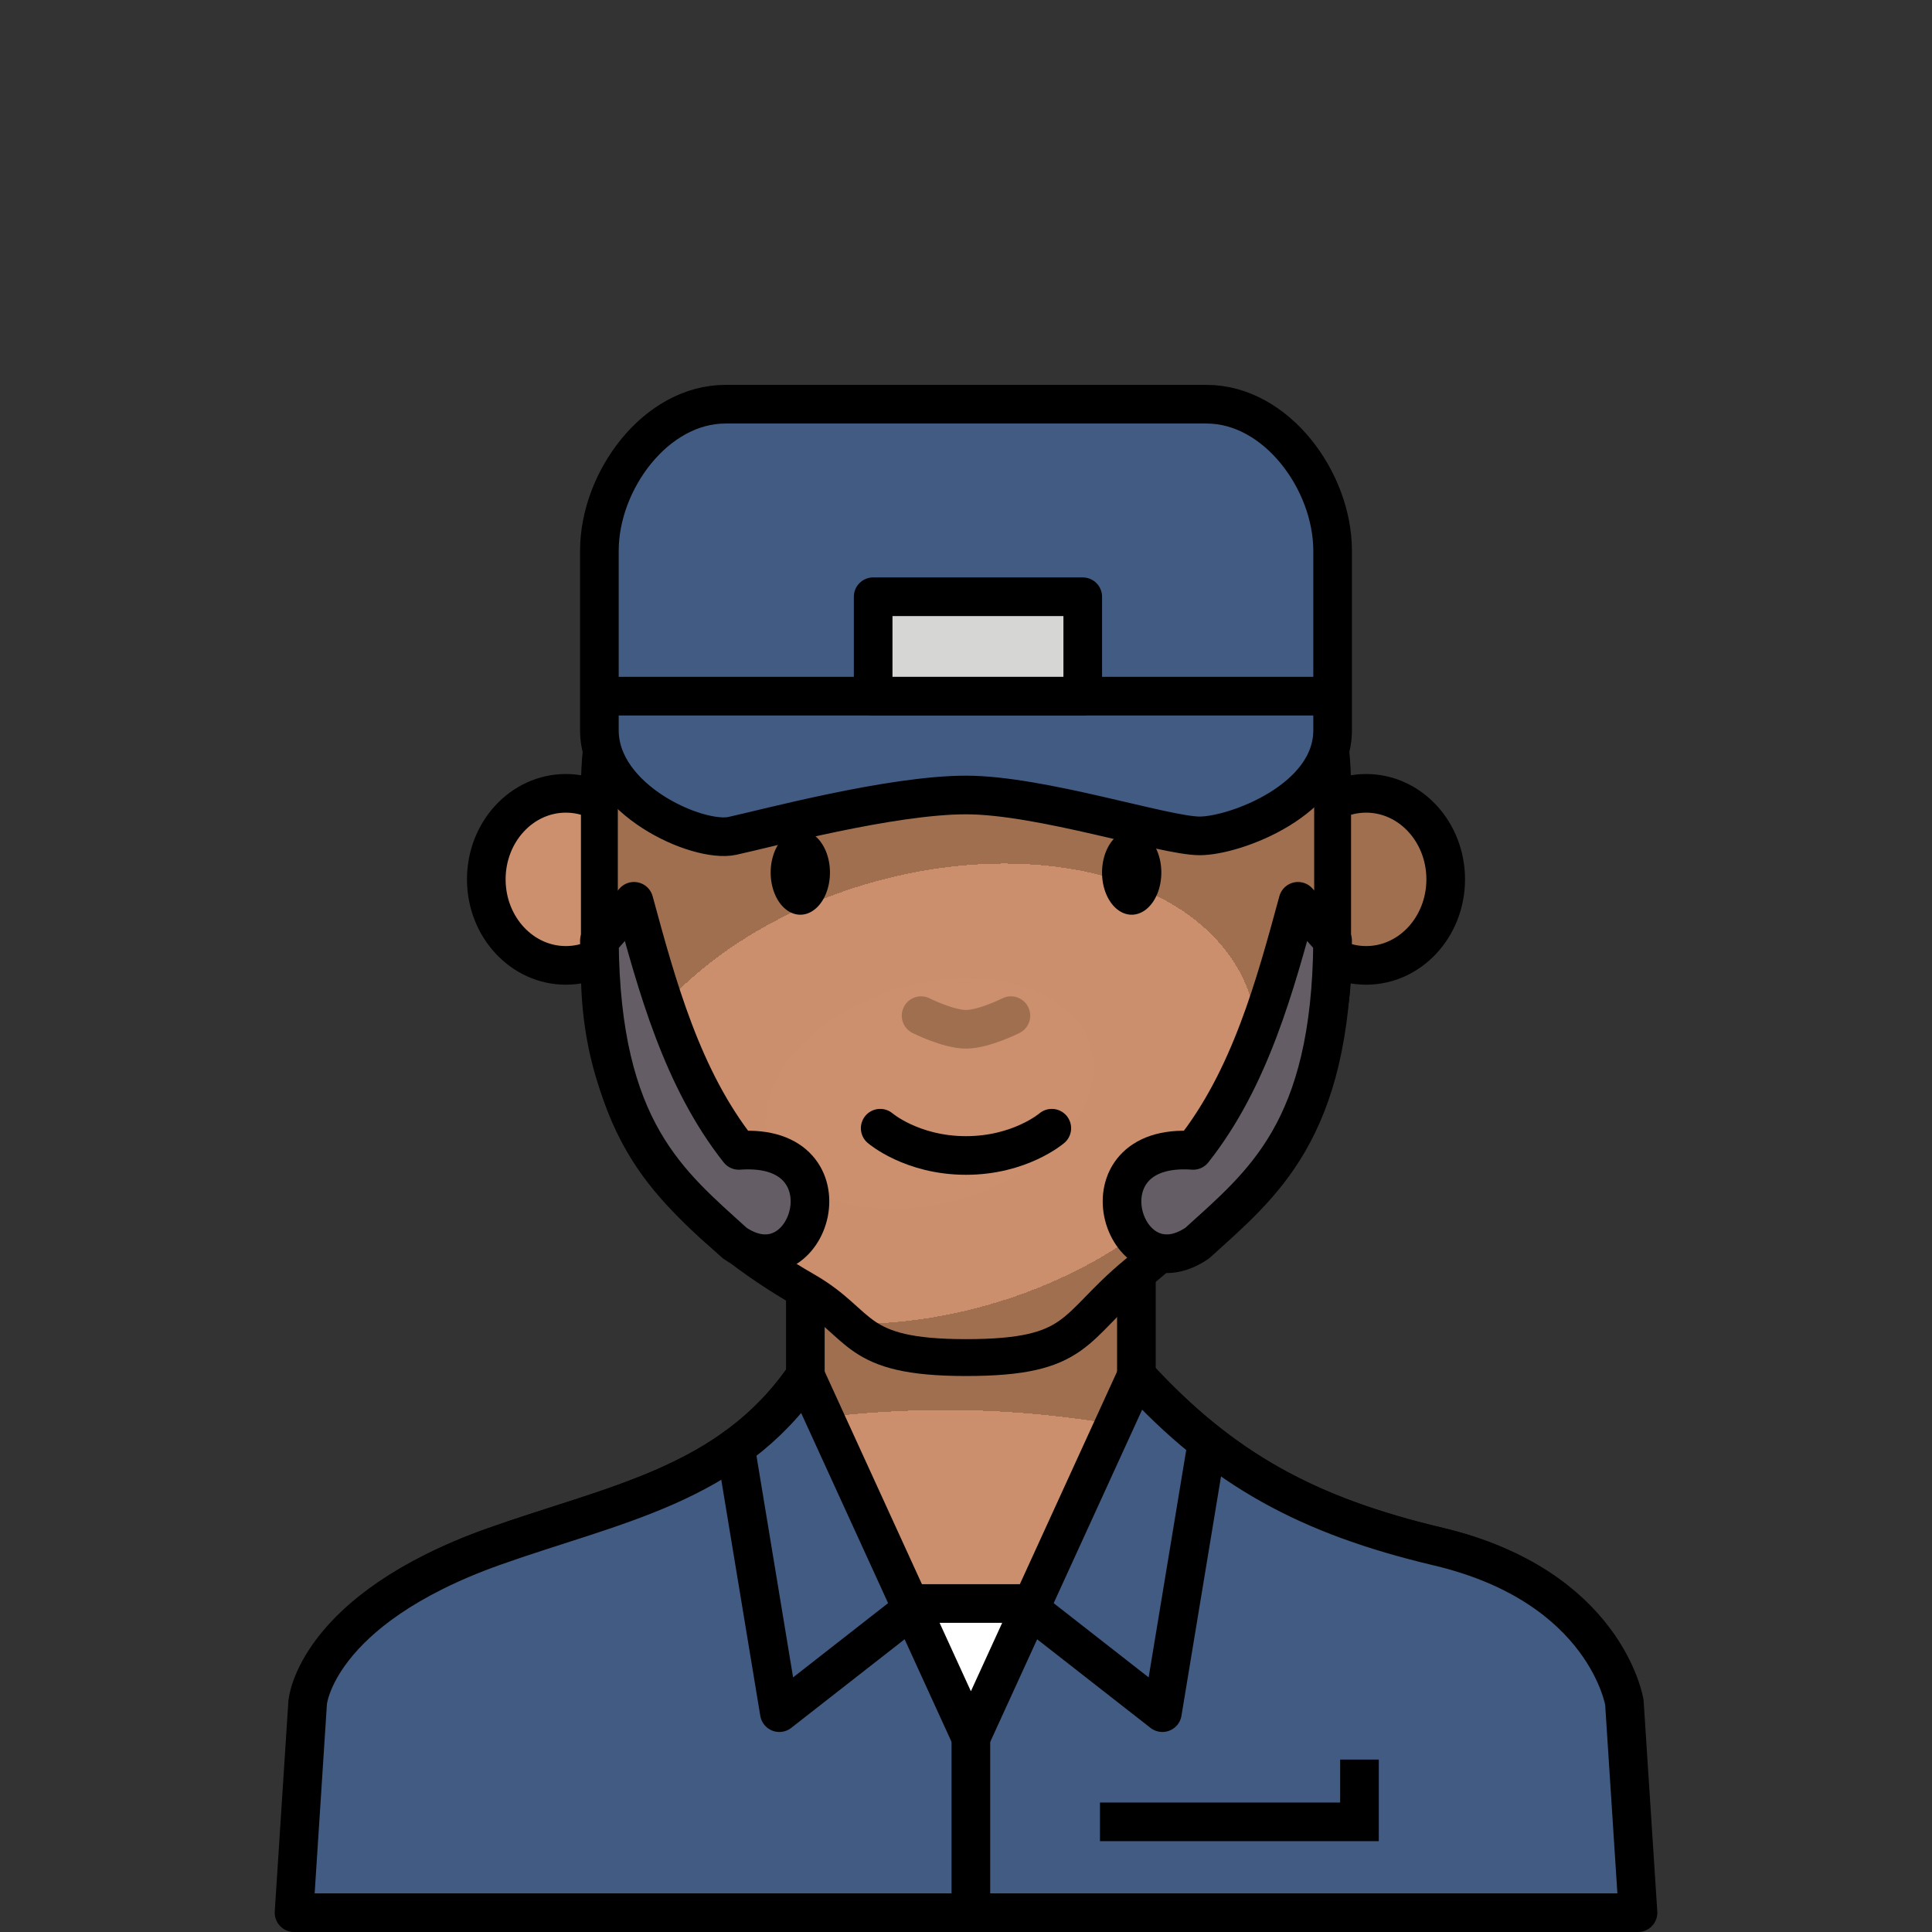 <?xml version="1.0" encoding="UTF-8" standalone="no"?>
<svg
   xmlns:dc="http://purl.org/dc/elements/1.1/"
   xmlns:cc="http://creativecommons.org/ns#"
   xmlns:rdf="http://www.w3.org/1999/02/22-rdf-syntax-ns#"
   xmlns:svg="http://www.w3.org/2000/svg"
   xmlns="http://www.w3.org/2000/svg"
   xmlns:xlink="http://www.w3.org/1999/xlink"
   xmlns:sodipodi="http://sodipodi.sourceforge.net/DTD/sodipodi-0.dtd"
   xmlns:inkscape="http://www.inkscape.org/namespaces/inkscape"
   sodipodi:docname="delivery.svg"
   inkscape:version="1.0 (4035a4fb49, 2020-05-01)"
   id="svg3147"
   version="1.1"
   viewBox="0 0 150 150"
   height="150mm"
   width="150mm">
  <rect x="0" y="0" width="150" height="150" fill="#333333" stroke="none"/>
  <defs
     id="defs3141">
    <pattern
       id="carreau-pt"
       patternTransform="translate(-2054.333,1959.279)"
       height="7.611"
       width="8.713"
       patternUnits="userSpaceOnUse">
      <rect
         y="6.2746067e-06"
         x="-2.2737368e-13"
         height="7.611"
         width="8.713"
         id="rect119919"
         style="fill:#800000;fill-opacity:1;stroke:none;stroke-width:1.086;stroke-linecap:round;stroke-linejoin:round;stroke-miterlimit:4;stroke-dasharray:none;stop-color:#000000" />
      <path
         id="path119921"
         d="M 3.075,7.611 V 0"
         style="fill:#800000;stroke:#c11a1a;stroke-width:1.81;stroke-linecap:butt;stroke-linejoin:miter;stroke-miterlimit:4;stroke-dasharray:none;stroke-opacity:1" />
      <path
         id="path119923"
         d="M 1.3287401e-5,4.79 H 8.713"
         style="fill:#c11a1a;fill-opacity:1;stroke:#c11a1a;stroke-width:1.81;stroke-linecap:butt;stroke-linejoin:miter;stroke-miterlimit:4;stroke-dasharray:none;stroke-opacity:1" />
    </pattern>
    <pattern
       id="pattern115842"
       patternTransform="translate(-1862,1832)"
       height="85"
       width="85"
       patternUnits="userSpaceOnUse">
      <rect
         y="0"
         x="3.4178149e-05"
         height="85"
         width="85"
         id="rect104700"
         style="fill:#800000;fill-opacity:1;stroke:none;stroke-width:11.339;stroke-linecap:round;stroke-linejoin:round;stroke-miterlimit:4;stroke-dasharray:none;stop-color:#000000" />
      <path
         id="path104779"
         d="M 30,85 V 1.0187008e-5"
         style="fill:#800000;stroke:#c11a1a;stroke-width:18.898;stroke-linecap:butt;stroke-linejoin:miter;stroke-miterlimit:4;stroke-dasharray:none;stroke-opacity:1" />
      <path
         id="path107256"
         d="M 0,53.5 H 85"
         style="fill:#c11a1a;fill-opacity:1;stroke:#c11a1a;stroke-width:18.898;stroke-linecap:butt;stroke-linejoin:miter;stroke-miterlimit:4;stroke-dasharray:none;stroke-opacity:1" />
    </pattern>
    <radialGradient
       inkscape:collect="always"
       xlink:href="#linearGradient83035"
       id="radialGradient23876-9-1"
       cx="-391.231"
       cy="602.332"
       fx="-391.231"
       fy="602.332"
       r="195.663"
       gradientTransform="matrix(0.331,0.003,-0.002,0.192,-66.916,68.909)"
       gradientUnits="userSpaceOnUse" />
    <linearGradient
       inkscape:collect="always"
       id="linearGradient83035">
      <stop
         style="stop-color:#cc906e;stop-opacity:1"
         offset="0"
         id="stop83027" />
      <stop
         id="stop83029"
         offset="0.704"
         style="stop-color:#cb8f6e;stop-opacity:1" />
      <stop
         id="stop83031"
         offset="0.704"
         style="stop-color:#a06f50;stop-opacity:1" />
      <stop
         style="stop-color:#a06f50;stop-opacity:1"
         offset="1"
         id="stop83033" />
    </linearGradient>
    <radialGradient
       r="29.964"
       fy="167.531"
       fx="-213.383"
       cy="167.531"
       cx="-213.383"
       gradientTransform="matrix(1.181,-0.353,0.239,0.77,12.709,-71.95)"
       gradientUnits="userSpaceOnUse"
       id="radialGradient2164"
       xlink:href="#linearGradient83035"
       inkscape:collect="always" />
  </defs>
  <sodipodi:namedview
     inkscape:window-maximized="1"
     inkscape:window-y="-8"
     inkscape:window-x="-8"
     inkscape:window-height="1017"
     inkscape:window-width="1920"
     showgrid="false"
     inkscape:document-rotation="0"
     inkscape:current-layer="layer1"
     inkscape:document-units="mm"
     inkscape:cy="529.77597"
     inkscape:cx="143.41376"
     inkscape:zoom="0.7"
     inkscape:pageshadow="2"
     inkscape:pageopacity="0.0"
     borderopacity="1.0"
     bordercolor="#666666"
     pagecolor="#ffffff"
     id="base" />
  <g
     id="layer1"
     inkscape:groupmode="layer"
     inkscape:label="Calque 1">
    <g
       style="mix-blend-mode:normal"
       transform="translate(1433.753,-293.088)"
       id="g2162">
      <g
         transform="translate(-856.825,265.677)"
         id="g621298-0">
        <g
           transform="translate(-305.489,-20.045)"
           id="g215482-0">
          <path
             sodipodi:nodetypes="cccccccsccc"
             d="m -208.912,139.942 v 14.325 c -5.824,8.507 -14.888,9.956 -24.19,13.267 -13.88,4.94 -13.392,12.097 -13.392,12.097 v 16.325 h 100.111 v -16.325 c 0,0 -0.371,-9.014 -13.392,-12.097 -10.082,-2.387 -16.719,-5.952 -23.435,-13.267 v -14.325 z"
             style="fill:url(#radialGradient23876-9-1);fill-opacity:1;stroke:#000000;stroke-width:3;stroke-linecap:round;stroke-linejoin:round;stroke-miterlimit:4;stroke-dasharray:none;stroke-opacity:1;stop-color:#000000"
             id="rect8920-2-0" />
          <ellipse
             style="color:#000000;overflow:visible;fill:#cc906e;fill-opacity:1;stroke:#000000;stroke-width:3;stroke-linecap:round;stroke-miterlimit:4;stroke-dasharray:none;stroke-opacity:1;stop-color:#000000"
             id="path861-2-7-5"
             cx="-227.507"
             cy="115.729"
             rx="6.176"
             ry="6.679" />
          <ellipse
             ry="6.679"
             rx="6.176"
             cy="115.729"
             cx="-165.371"
             id="path861-0-6-0-0"
             style="color:#000000;overflow:visible;fill:#a06f50;fill-opacity:1;stroke:#000000;stroke-width:3;stroke-linecap:round;stroke-miterlimit:4;stroke-dasharray:none;stroke-opacity:1;stop-color:#000000" />
          <path
             d="m -196.439,80.186 c 15.769,0 28.464,12.695 28.464,28.464 v 14.157 c 0,9.113 -8.386,17.917 -15.235,23.567 -5.002,4.127 -4.339,6.484 -13.229,6.484 -8.89,0 -7.895,-2.57 -12.473,-5.204 -7.815,-4.496 -15.991,-11.697 -15.991,-24.848 v -14.157 c 0,-15.769 12.695,-28.464 28.464,-28.464 z"
             style="fill:url(#radialGradient2164);fill-opacity:1;stroke:#000000;stroke-width:2.863;stroke-linecap:round;stroke-linejoin:round;stop-color:#000000"
             id="rect1621-7-8"
             sodipodi:nodetypes="sssszssss" />
          <path
             sodipodi:nodetypes="czc"
             id="path2252-4-7-0"
             d="m -199.926,126.312 c 0,0 2.102,1.058 3.487,1.058 1.384,0 3.487,-1.058 3.487,-1.058"
             style="fill:none;fill-opacity:1;stroke:#a06f50;stroke-width:3;stroke-linecap:round;stroke-linejoin:miter;stroke-miterlimit:4;stroke-dasharray:none;stroke-opacity:1" />
        </g>
        <path
           sodipodi:nodetypes="czc"
           id="path2252-47-4-7"
           d="m -508.59,115.005 c 0,0 2.461,2.117 6.662,2.117 4.201,0 6.662,-2.117 6.662,-2.117"
           style="fill:none;stroke:#000000;stroke-width:3;stroke-linecap:round;stroke-linejoin:miter;stroke-miterlimit:4;stroke-dasharray:none;stroke-opacity:1" />
        <g
           transform="translate(-292.192,-45.994)"
           id="g2407-6-4-2">
          <path
             d="m -220.299,141.149 a 2.301,3.274 0 0 1 -2.279,3.274 2.301,3.274 0 0 1 -2.323,-3.21 2.301,3.274 0 0 1 2.234,-3.336 2.301,3.274 0 0 1 2.367,3.145"
             style="color:#000000;overflow:visible;fill:#000000;fill-opacity:1;stroke:none;stroke-width:3;stroke-linecap:round;stroke-linejoin:round;stroke-miterlimit:4;stroke-dasharray:none;stroke-opacity:1;stop-color:#000000"
             id="path984-6-3-4-3"
             sodipodi:type="arc"
             sodipodi:cx="-222.59987"
             sodipodi:cy="141.14864"
             sodipodi:rx="2.3012009"
             sodipodi:ry="3.2740517"
             sodipodi:start="0"
             sodipodi:end="6.2442187"
             sodipodi:open="true"
             sodipodi:arc-type="arc" />
          <path
             d="m -194.571,141.149 a 2.301,3.274 0 0 1 -2.279,3.274 2.301,3.274 0 0 1 -2.323,-3.21 2.301,3.274 0 0 1 2.234,-3.336 2.301,3.274 0 0 1 2.367,3.145"
             sodipodi:arc-type="arc"
             sodipodi:open="true"
             sodipodi:end="6.2442187"
             sodipodi:start="0"
             sodipodi:ry="3.2740517"
             sodipodi:rx="2.3012009"
             sodipodi:cy="141.14864"
             sodipodi:cx="-196.87254"
             sodipodi:type="arc"
             id="path984-3-2-8-1-0"
             style="color:#000000;overflow:visible;fill:#000000;fill-opacity:1;stroke:none;stroke-width:3;stroke-linecap:round;stroke-linejoin:round;stroke-miterlimit:4;stroke-dasharray:none;stroke-opacity:1;stop-color:#000000" />
        </g>
        <g
           transform="translate(-305.491,-30.099)"
           id="g66903-6-5-7">
          <path
             id="path66722-4-8-2"
             d="m -185.872,115.072 h 5.292"
             style="fill:none;stroke:#000000;stroke-width:3;stroke-linecap:round;stroke-linejoin:round;stroke-miterlimit:4;stroke-dasharray:none;stroke-opacity:1" />
          <path
             id="path66722-1-5-4-7"
             d="m -212.295,115.072 h 5.292"
             style="fill:none;stroke:#000000;stroke-width:3;stroke-linecap:round;stroke-linejoin:round;stroke-miterlimit:4;stroke-dasharray:none;stroke-opacity:1" />
        </g>
      </g>
      <rect
         y="417.583"
         x="-1374.646"
         height="24.005"
         width="30.733"
         id="rect1977-1"
         style="color:#000000;overflow:visible;fill:#ffffff;fill-opacity:1;stroke:#000000;stroke-width:3;stroke-linecap:round;stroke-linejoin:round;stop-color:#000000" />
      <path
         sodipodi:nodetypes="ccccccsccc"
         d="m -1371.226,399.899 c -5.824,8.507 -14.888,9.956 -24.19,13.267 -13.88,4.94 -14.45,12.097 -14.45,12.097 l -1.058,16.325 h 104.345 l -1.058,-16.325 c 0,0 -1.43,-9.014 -14.45,-12.097 -10.082,-2.387 -16.719,-5.952 -23.435,-13.267 l -12.851,28.105 z"
         style="fill:#425b82;fill-opacity:1;stroke:#000000;stroke-width:3;stroke-linecap:round;stroke-linejoin:round;stroke-miterlimit:4;stroke-dasharray:none;stroke-opacity:1;stop-color:#000000"
         id="rect8920-5-2-6-7" />
      <path
         sodipodi:nodetypes="cc"
         id="path71731-9-9-9"
         d="m -1358.375,428.004 v 13.583"
         style="fill:#dcd8dc;fill-opacity:1;stroke:#000000;stroke-width:3;stroke-linecap:butt;stroke-linejoin:miter;stroke-miterlimit:4;stroke-dasharray:none;stroke-opacity:1" />
      <path
         sodipodi:nodetypes="ccc"
         id="path71766-3-4-8"
         d="m -1376.649,405.462 3.404,20.596 10.299,-8.049"
         style="fill:none;fill-opacity:1;stroke:#000000;stroke-width:3;stroke-linecap:round;stroke-linejoin:round;stroke-miterlimit:4;stroke-dasharray:none;stroke-opacity:1" />
      <path
         style="fill:none;stroke:#000000;stroke-width:3;stroke-linecap:butt;stroke-linejoin:miter;stroke-miterlimit:4;stroke-dasharray:none;stroke-opacity:1"
         d="m -1348.351,434.536 h 20.147 v -4.835"
         id="path710374-1-7"
         sodipodi:nodetypes="ccc" />
      <path
         style="fill:none;fill-opacity:1;stroke:#000000;stroke-width:3;stroke-linecap:round;stroke-linejoin:round;stroke-miterlimit:4;stroke-dasharray:none;stroke-opacity:1"
         d="m -1340.101,405.462 -3.404,20.596 -10.299,-8.049"
         id="path71766-3-4-0-4"
         sodipodi:nodetypes="ccc" />
      <g
         id="g2081">
        <path
           sodipodi:nodetypes="sssszzzsss"
           d="m -1377.428,324.47 h 37.349 c 5.423,0 9.79,5.954 9.79,11.377 v 13.937 c 0,5.423 -7.607,8.202 -10.319,8.202 -2.712,0 -12.317,-3.175 -18.145,-3.175 -5.828,0 -15.495,2.6 -18.145,3.175 -2.65,0.575 -10.319,-2.779 -10.319,-8.202 v -13.937 c 0,-5.423 4.366,-11.377 9.79,-11.377 z"
           style="color:#000000;overflow:visible;opacity:1;fill:#425b82;fill-opacity:1;stroke:#000000;stroke-width:3;stroke-linecap:round;stroke-linejoin:round;stop-color:#000000"
           id="rect2069" />
        <path
           id="path2072"
           d="m -1387.217,347.138 h 56.928"
           style="fill:none;fill-rule:evenodd;stroke:#000000;stroke-width:3;stroke-linecap:butt;stroke-linejoin:miter;stroke-miterlimit:4;stroke-dasharray:none;stroke-opacity:1" />
        <rect
           ry="0"
           y="339.419"
           x="-1365.961"
           height="7.719"
           width="16.272"
           id="rect2074"
           style="color:#000000;overflow:visible;opacity:1;fill:#d6d6d4;fill-opacity:1;stroke:#000000;stroke-width:3;stroke-linecap:round;stroke-linejoin:round;stroke-miterlimit:4;stroke-dasharray:none;stop-color:#000000" />
      </g>
      <path
         style="fill:#655d65;fill-opacity:1;fill-rule:evenodd;stroke:#000000;stroke-width:3;stroke-linecap:round;stroke-linejoin:round;stroke-miterlimit:4;stroke-dasharray:none;stroke-opacity:1"
         d="m -1387.217,366.128 2.687,-3.063 c 1.782,6.544 3.72,13.754 8.139,19.34 9.05,-0.669 5.548,11.195 -0.315,7.198 -5.061,-4.604 -10.403,-8.694 -10.511,-23.474 z"
         id="path2119"
         sodipodi:nodetypes="ccccc" />
      <path
         sodipodi:nodetypes="ccccc"
         id="path2119-8"
         d="m -1330.289,366.128 -2.687,-3.063 c -1.782,6.544 -3.72,13.754 -8.139,19.34 -9.05,-0.669 -5.548,11.195 0.315,7.198 5.061,-4.604 10.403,-8.694 10.511,-23.474 z"
         style="fill:#655d65;fill-opacity:1;fill-rule:evenodd;stroke:#000000;stroke-width:3;stroke-linecap:round;stroke-linejoin:round;stroke-miterlimit:4;stroke-dasharray:none;stroke-opacity:1" />
    </g>
  </g>
</svg>
